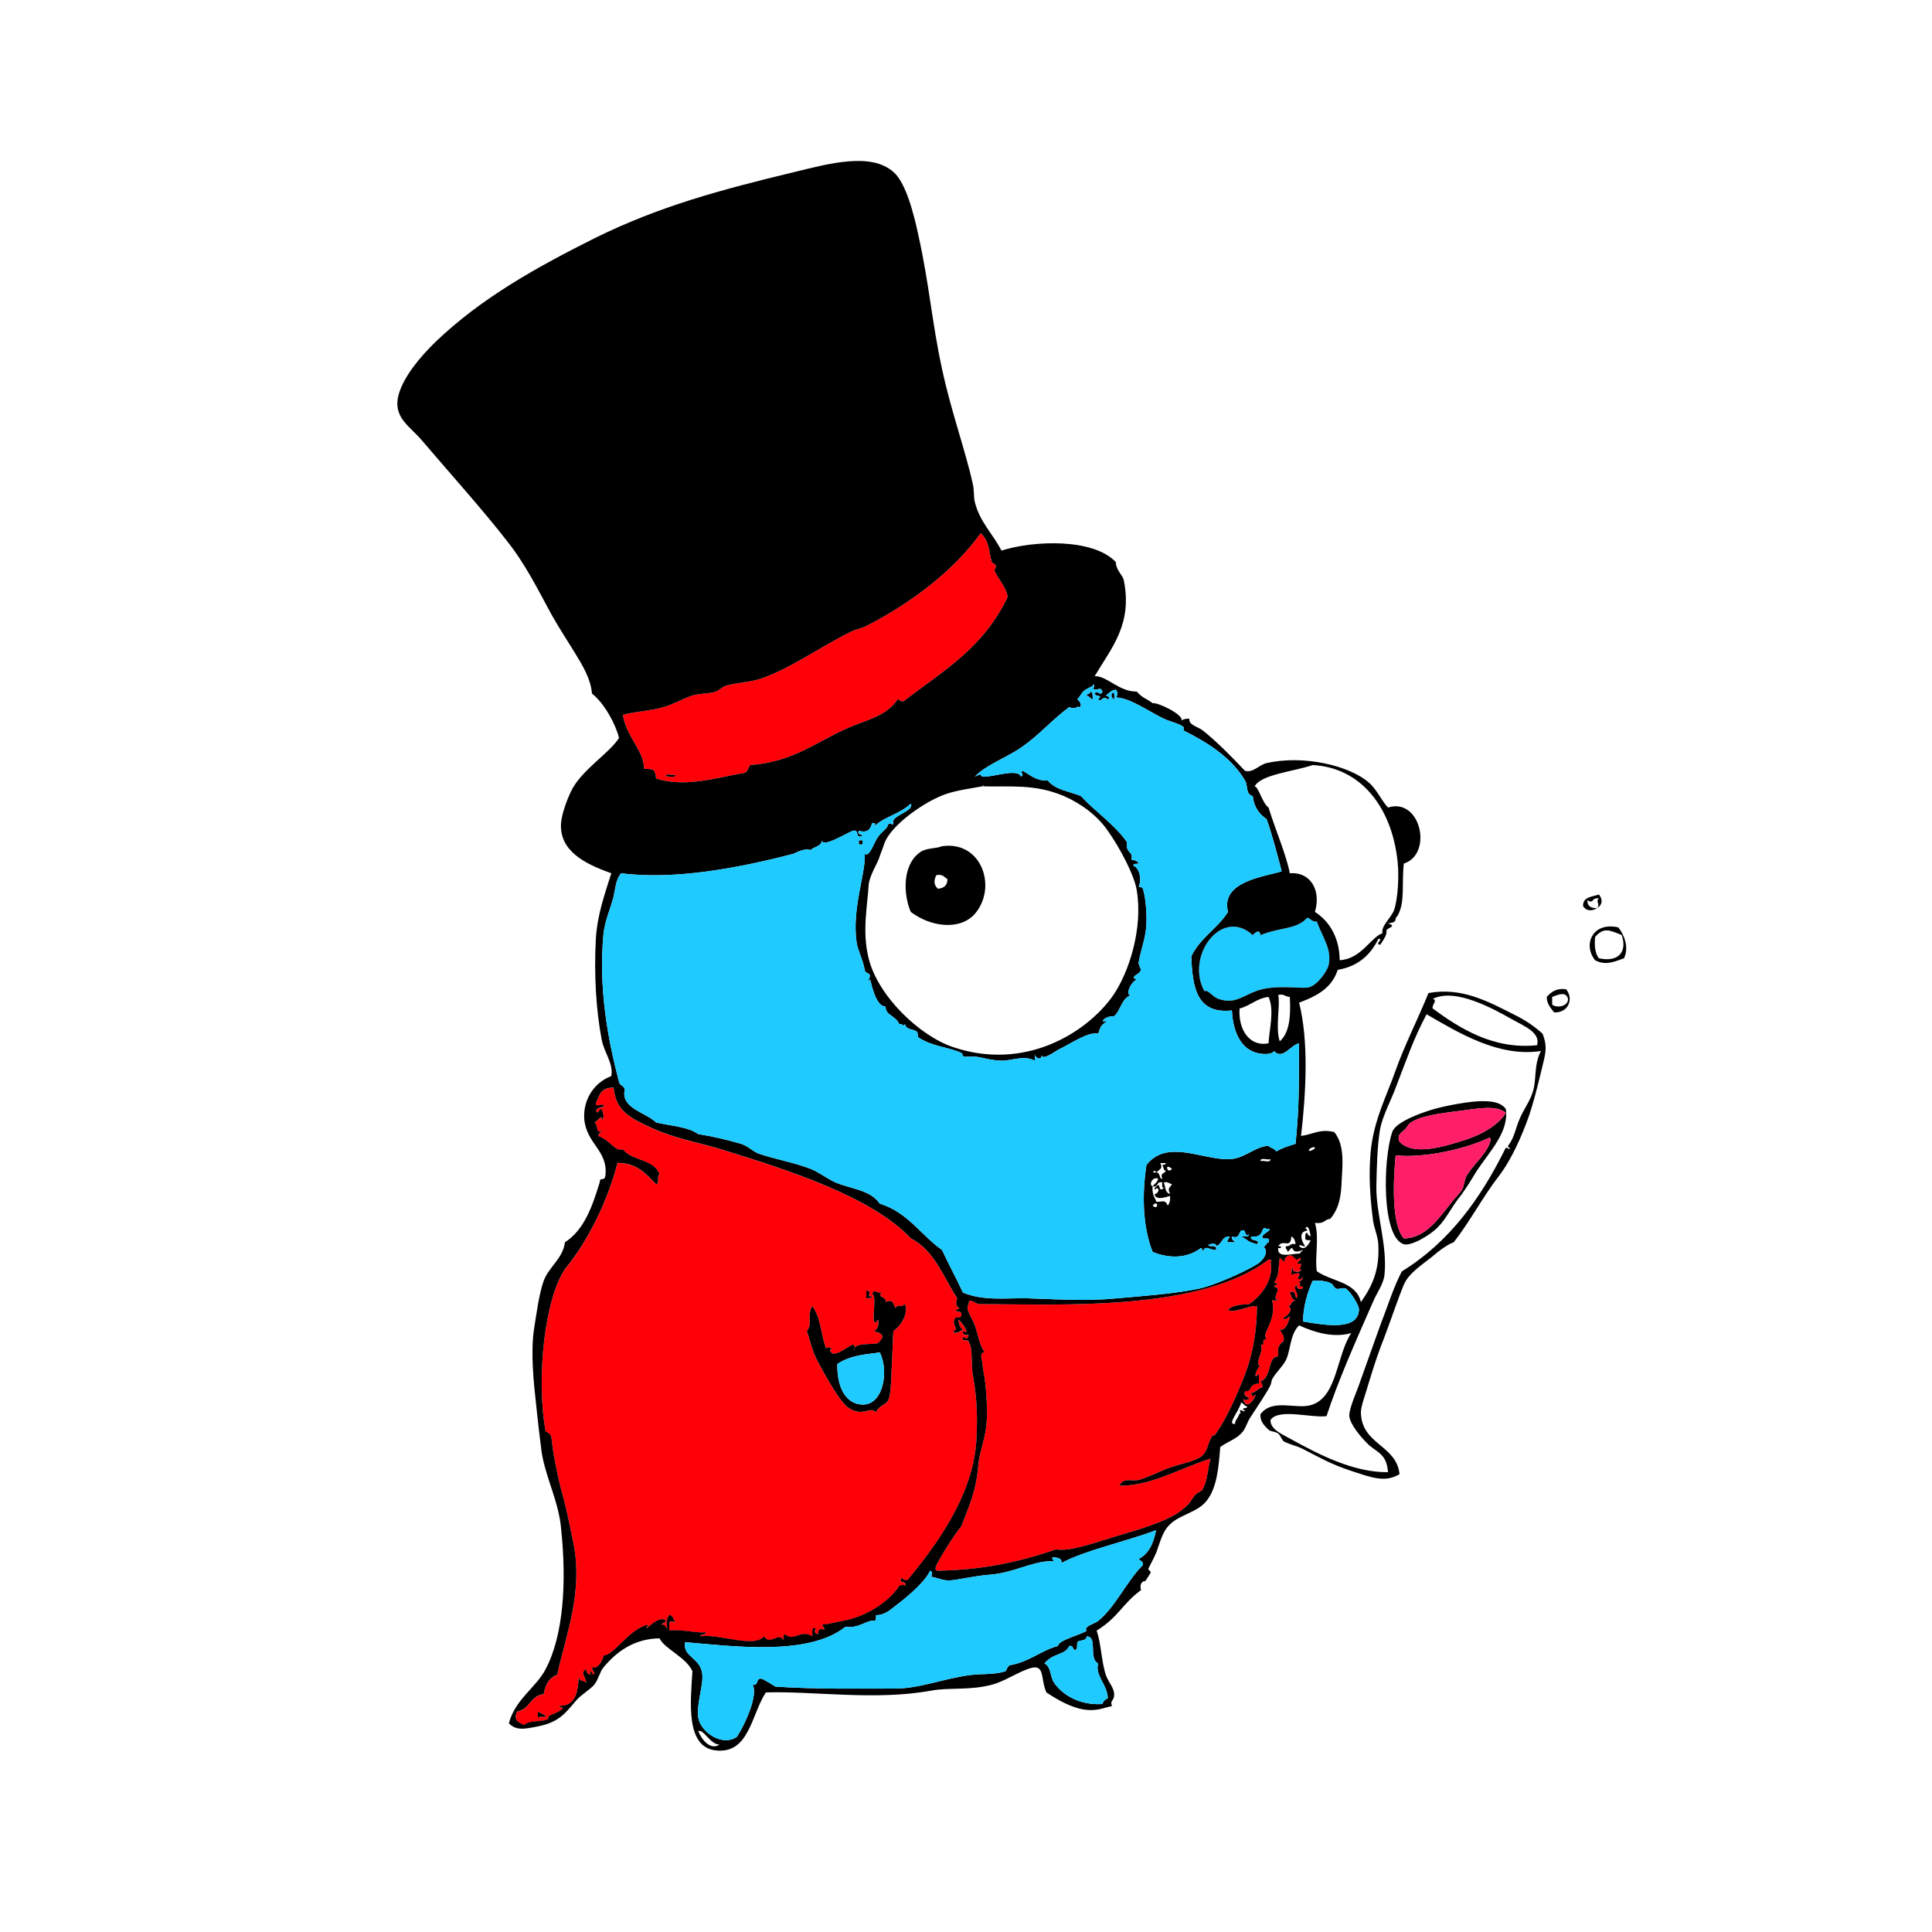 <?xml version="1.0" encoding="utf-8"?>
<!-- Generator: Adobe Illustrator 15.0.0, SVG Export Plug-In . SVG Version: 6.00 Build 0)  -->
<!DOCTYPE svg PUBLIC "-//W3C//DTD SVG 1.1//EN" "http://www.w3.org/Graphics/SVG/1.1/DTD/svg11.dtd">
<svg version="1.1" id="Layer_1" xmlns="http://www.w3.org/2000/svg" xmlns:xlink="http://www.w3.org/1999/xlink" x="0px" y="0px"
	 width="50px" height="50px" viewBox="0 0 50 50" enable-background="new 0 0 50 50" xml:space="preserve">
<g id="XMLID_2_">
	<g>
		<path fill="#FF0009" d="M25.73,14.75c0.1,0.25,0.3,0.41,0.35,0.7c-0.64,1.32-1.61,1.87-2.7,2.7c-0.09,0.01-0.09-0.05-0.15-0.05
			c-0.29,0.44-0.81,0.53-1.31,0.75c-0.79,0.35-1.4,0.87-2.5,0.95c-0.06,0.05-0.06,0.17-0.15,0.2c-0.7,0.12-1.53,0.39-2.29,0.15
			c-0.03-0.2-0.02-0.26-0.31-0.25c-0.01-0.49-0.46-0.82-0.55-1.4c0.32-0.09,0.66-0.09,1.05-0.2c0.26-0.07,0.5-0.22,0.75-0.3
			c0.2-0.06,0.42-0.04,0.6-0.1c0.09-0.03,0.17-0.12,0.25-0.15c0.31-0.09,0.65-0.09,0.96-0.2c0.76-0.27,1.53-0.83,2.29-1.2
			c0.14-0.07,0.29-0.09,0.4-0.15c1.1-0.56,2.23-1.39,2.96-2.4c0.24,0.21,0.21,0.51,0.29,0.75c0.02,0.04,0.1,0.03,0.1,0.1
			C25.78,14.69,25.73,14.77,25.73,14.75z M17.48,20.05c-0.08,0.03-0.26-0.06-0.25,0.05C17.3,20.07,17.48,20.16,17.48,20.05z"/>
		<path fill="#FF0009" d="M33.72,33.3c0.03,0.101-0.22,0.07-0.14-0.05c-0.15,0.05,0.01,0.21,0,0.3c-0.08,0.16-0.01-0.22-0.2-0.1
			c0.04,0.069,0.04,0.189,0.15,0.2c-0.181,0.06-0.061,0.13-0.2,0.149c0.16,0.061,0.01,0.24-0.11,0.3c-0.01,0.091,0.13,0,0.16-0.04
			c0,0.051-0.09,0.41-0.26,0.341c0.03,0.1,0.13,0.14,0.1,0.3c-0.17,0.13-0.149,0.229-0.14,0.399c-0.29,0.011-0.15,0.53-0.46,0.65
			c0.03,0.04,0.06,0.08,0.05,0.15c-0.12,0.029-0.16,0.13-0.29,0.149c0,0.04,0.04,0.05,0.04,0.101c0.22-0.261-0.14,0.489-0.25,0.05
			c0.07,0.06,0.08,0.02,0.16,0c-0.03-0.08-0.16-0.04-0.11-0.2c0.221,0.02,0.04-0.16,0.36-0.2c0-0.08,0-0.17,0-0.25
			c-0.18,0.21-0.05-0.18,0.04-0.2c-0.19-0.04,0.13-0.439,0-0.55c0.17,0.01-0.021-0.13,0.16-0.149c-0.16-0.131,0.279-0.48,0.14-1
			c0.05,0,0.11,0,0.16,0c-0.21-0.07,0.15-0.32-0.11-0.351c0.021-0.069,0.21-0.09,0-0.1c0.15-0.23,0.101-0.34,0.15-0.65
			c0.03,0.021,0.09,0.08,0.1,0.101c0.07-0.051-0.02-0.08,0.11-0.15c0.16-0.08,0.21,0.21,0.29,0.05c0.17,0.021-0.21,0.17,0.05,0.15
			c0.021,0.09-0.08,0.13,0,0.149c0.021,0.091-0.28,0.091-0.2-0.05c-0.06,0.021-0.04,0.13-0.05,0.2c0.05-0.04,0.12-0.05,0.2-0.05
			c0.04,0.109-0.14,0.16,0.05,0.149c0.08-0.149,0.04,0.12-0.09,0.051C33.73,33.21,33.55,33.29,33.72,33.3z"/>
		<path fill="#FF0009" d="M32.83,32.6c0.08-0.01,0.1,0.051,0.05,0.051c0.101,0.46-0.24,0.89-0.55,1.1
			c-0.23,0.01-0.44,0.03-0.55,0.15c0.18,0.1,0.479-0.11,0.75-0.101c0,0.61-0.101,1.271-0.36,1.9c-0.16,0.399-0.42,1-0.7,1.399
			c-0.05,0.08-0.09,0.04-0.09,0.051c-0.149,0.239-0.11,0.409-0.3,0.55c-0.19,0.13-0.561,0.189-0.86,0.3
			c-0.27,0.11-0.529,0.24-0.75,0.3c-0.16,0.05-0.399-0.08-0.5,0.15c0.83,0.01,1.601-0.47,2.36-0.7c-0.08,0.26-0.07,0.55-0.21,0.8
			c-0.01,0.04-0.13,0.07-0.2,0.15c-0.13,0.17-0.1,0.189-0.3,0.35c-0.29,0.26-0.89,0.46-1.54,0.65c-0.69,0.2-1.34,0.46-1.75,0.399
			c-0.97,0.33-1.89,0.53-3.06,0.551c-0.14-0.011,0.01-0.221,0.05-0.301c0.15-0.27,0.4-0.659,0.56-0.85c0.2-0.54,0.38-0.87,0.44-1.6
			c0.03-0.311,0.15-0.591,0.2-0.95c0.05-0.3,0.01-0.97-0.04-1.3c-0.03-0.131-0.04-0.261-0.06-0.4c0-0.03-0.09-0.25,0.06-0.25
			c-0.13-0.19-0.17-0.46-0.25-0.7c-0.08-0.21-0.26-0.42-0.16-0.55c-0.01-0.21,0.19,0.03,0.31,0C27.46,33.76,31.08,33.94,32.83,32.6z
			"/>
		<path fill="#FF0009" d="M25.17,35.55c0.09,0.51,0.14,0.95,0.1,1.7c-0.07,1.46-1.08,2.8-1.79,3.65
			c-0.09,0.01-0.09-0.051-0.16-0.051c-0.06,0.16,0.17,0.04,0.1,0.2c-0.06-0.06-0.07-0.02-0.15,0c-0.25,0.391-0.83,0.79-1.45,0.9
			c-0.36,0.069-0.32,0.08-0.55,0.1c0.21,0.3-0.11-0.06-0.1,0.25c-0.1-0.03-0.1-0.08-0.05-0.149c-0.15-0.051-0.08,0.109-0.1,0.199
			c-0.29-0.189-0.48,0.15-0.7-0.05c-0.05,0.01-0.04,0.09-0.05,0.15c-0.12-0.23-0.34,0.16-0.5-0.101c-0.23,0.32-1.17-0.069-1.65,0
			c0.02-0.069,0.15-0.02,0.15-0.1c-0.29,0.02-0.6-0.08-0.95-0.05c0-0.2-0.02-0.29,0.16-0.2c-0.06-0.07-0.05-0.19-0.16-0.2
			c-0.08,0.11-0.08,0.23-0.05,0.351c-0.05-0.03-0.05-0.11-0.15-0.101c0.02-0.05,0.1-0.03,0.11-0.1c-0.12-0.13-0.36,0.08-0.5,0.2
			c0-0.04,0.04-0.051,0.04-0.101c-0.51,0.13-0.88,0.8-1.15,0.8c-0.01,0.091-0.14,0.381-0.3,0.301c0,0.09,0.07,0.109,0.06,0.199
			c-0.07-0.01-0.1-0.21-0.11,0c-0.06-0.02-0.1-0.06-0.1-0.149c-0.17,0.1-0.01,0.189,0,0.35c-0.13-0.09-0.16-0.01-0.19-0.149
			c-0.03,0.22,0,0.76-0.5,0.75c0,0.05,0.06,0.04,0.09,0.05c-0.05,0.08-0.15,0.12-0.34,0.2c-0.05,0.02-0.03,0.09-0.06,0.1
			c-0.2,0.08-0.52,0.02-0.6,0.15c-0.17-0.08-0.28-0.12-0.19-0.351c0.33-0.05,0.35-0.42,0.69-0.45c0.04-0.239,0.14-0.43,0.35-0.5
			c0.22-1.029,0.7-2.17,0.4-3.5c-0.08-0.409-0.18-0.89-0.3-1.3c-0.09-0.35-0.21-0.93-0.25-1.35c-0.02-0.07-0.07-0.12-0.15-0.15
			c-0.25-1.399-0.02-3.43,0.5-4.2c0.61-0.739,1.12-1.8,1.36-2.75c0.51,0,0.74,0.29,1,0.551c0.1-0.011,0.01-0.221,0.09-0.25
			c-0.13-0.4-0.72-0.351-0.95-0.65c-0.21,0.06-0.3-0.21-0.64-0.35c0.01-0.07,0.08-0.08,0.09-0.15c-0.14,0.15-0.09-0.16-0.19-0.2
			c0.07,0,0.22-0.26,0.19-0.05c0.1-0.1,0.02-0.21,0-0.3c-0.04,0.02-0.08,0.04-0.09,0.1c-0.15-0.06,0.06-0.16,0.14-0.149
			c0.04-0.141-0.23,0.04-0.2-0.101c0.1-0.17,0.09-0.399,0.46-0.399c0.06,0.6,0.4,0.779,1,1.05c0.62,0.28,1.21,0.37,1.79,0.55
			c1.79,0.55,3.89,1.23,4.9,2.3c0.61,0.311,0.84,0.99,1.2,1.55c-0.02,0.131-0.06,0.181,0.05,0.25c0,0.051-0.06,0.04-0.09,0.051
			c0.01,0.069,0.14,0.02,0.15,0.1c0.02,0.11-0.08,0.1-0.15,0.1c-0.14,0.181,0.12,0.301-0.06,0.351c0.02,0.109,0.22-0.01,0.25-0.05
			c-0.08-0.021-0.1-0.141-0.1-0.15c-0.13-0.32,0.39,0.37,0.1,0.2c-0.02,0.109,0.08,0.1,0.15,0.1c-0.02,0.101-0.07,0.11-0.15,0.05
			c-0.05,0.12,0.1,0.07,0.14,0.101c0.01,0.03,0.06,0.14,0.06,0.149C25.16,35.01,25.14,35.33,25.17,35.55z M23.12,34.45
			c0.19-0.13,0.4-0.45,0.3-0.7c-0.18,0.14-0.11-0.05-0.25,0.1c-0.06-0.13-0.07-0.239-0.25-0.149c0.03-0.16-0.24-0.11-0.1-0.25
			c-0.15,0.03-0.2-0.12-0.25,0.05c0.16-0.03-0.09,1.02,0.16,0.65c0.02,0.159-0.02,0.25-0.11,0.3c0.37,0.1,0.17,0.22,0.11,0.3
			c-0.06,0.06-0.57-0.01-0.61,0.14c0-0.05,0-0.08-0.05-0.09c-0.1,0.021-0.58,0.44-0.59,0.101c0,0.029,0.03,0.06,0.04,0
			c-0.07-0.021-0.08-0.061-0.14,0c-0.16-0.431-0.12-0.761-0.36-1.101c-0.15,0.28,0.02,0.48-0.14,0.65c0.08,0.2,0.1,0.399,0.24,0.7
			c0.21,0.409,0.63,1.17,0.86,1.3c0.38,0.229,0.52-0.07,0.69,0.1c0.07-0.17,0.24-0.18,0.31-0.3s0.08-0.44,0.09-0.7
			C23.1,34.99,23.1,34.75,23.12,34.45z M22.57,33.55c-0.2,0.021,0.05-0.13-0.15-0.149c0,0.069,0,0.13,0,0.199
			C22.48,33.59,22.57,33.61,22.57,33.55z M13.92,44.45c0.13-0.061,0.16,0.03,0.2-0.05c-0.07-0.03-0.12-0.07-0.2-0.101
			C13.92,44.35,13.92,44.4,13.92,44.45z"/>
		<path fill="#1FCAFF" d="M34.08,23.85c0.16,0.44,0.4,0.72,0.3,1.15c-0.04,0.12-0.26,0.48-0.5,0.55c-0.17,0.05-0.72-0.06-1.21,0.05
			c-0.46,0.11-0.67,0.419-1.14,0.25c-0.17-0.06-0.25-0.24-0.36-0.2c-0.5-0.89,0.44-2.19,1.25-1.45c0.07-0.08,0.19-0.16,0.2,0
			c0.52-0.21,0.939-0.14,1.21-0.45C33.92,23.77,33.95,23.86,34.08,23.85z"/>
		<path d="M41.88,24c0.14,0.17,0.29,0.5,0.15,0.8c-0.271,0.1-0.49,0.19-0.75,0.05C40.96,24.45,41.21,23.85,41.88,24z M41.38,24.8
			c0.5,0.11,0.74-0.16,0.59-0.6c-0.31-0.13-0.47-0.21-0.689,0.05C41.26,24.48,41.28,24.68,41.38,24.8z"/>
		<path d="M41.38,23.15c0.12,0.15,0.07,0.29-0.05,0.35c0.1-0.1-0.05-0.16,0.05-0.25c-0.22-0.02-0.11,0.15-0.3,0.05
			c0,0.14,0.08,0.21,0.25,0.2c-0.11,0.08-0.271,0.09-0.36-0.05C40.96,23.21,41.2,23.21,41.38,23.15z"/>
		<path d="M40.53,25.6c0.21,0.26,0.05,0.62-0.311,0.6c-0.08-0.11-0.189-0.21-0.189-0.4C40.14,25.68,40.26,25.57,40.53,25.6z
			 M40.17,26c0.13,0.1,0.42,0.04,0.41-0.15c-0.05-0.2-0.25-0.11-0.41-0.05C40.17,25.87,40.17,25.93,40.17,26z"/>
		<path d="M25.06,34.7c-0.04-0.03-0.19,0.02-0.14-0.101c0.08,0.061,0.13,0.051,0.15-0.05c-0.07,0-0.17,0.01-0.15-0.1
			c0.29,0.17-0.23-0.521-0.1-0.2c0,0.01,0.02,0.13,0.1,0.15c-0.03,0.04-0.23,0.159-0.25,0.05c0.18-0.05-0.08-0.17,0.06-0.351
			c0.07,0,0.17,0.011,0.15-0.1c-0.01-0.08-0.14-0.03-0.15-0.1c0.03-0.011,0.09,0,0.09-0.051c-0.11-0.069-0.07-0.119-0.05-0.25
			c-0.36-0.56-0.59-1.239-1.2-1.55c-1.01-1.069-3.11-1.75-4.9-2.3c-0.58-0.18-1.17-0.27-1.79-0.55c-0.6-0.271-0.94-0.45-1-1.05
			c-0.37,0-0.36,0.229-0.46,0.399c-0.03,0.141,0.24-0.04,0.2,0.101c-0.08-0.011-0.29,0.09-0.14,0.149c0.01-0.06,0.05-0.08,0.09-0.1
			c0.02,0.09,0.1,0.2,0,0.3c0.03-0.21-0.12,0.05-0.19,0.05c0.1,0.04,0.05,0.351,0.19,0.2c-0.01,0.07-0.08,0.08-0.09,0.15
			c0.34,0.14,0.43,0.409,0.64,0.35c0.23,0.3,0.82,0.25,0.95,0.65c-0.08,0.029,0.01,0.239-0.09,0.25c-0.26-0.261-0.49-0.551-1-0.551
			c-0.24,0.95-0.75,2.011-1.36,2.75c-0.52,0.771-0.75,2.801-0.5,4.2c0.08,0.03,0.13,0.08,0.15,0.15c0.04,0.42,0.16,1,0.25,1.35
			c0.12,0.41,0.22,0.891,0.3,1.3c0.3,1.33-0.18,2.471-0.4,3.5c-0.21,0.07-0.31,0.261-0.35,0.5c-0.34,0.03-0.36,0.4-0.69,0.45
			c-0.09,0.23,0.02,0.271,0.19,0.351c0.08-0.131,0.4-0.07,0.6-0.15c0.03-0.01,0.01-0.08,0.06-0.1c0.19-0.08,0.29-0.12,0.34-0.2
			c-0.03-0.01-0.09,0-0.09-0.05c0.5,0.01,0.47-0.53,0.5-0.75c0.03,0.14,0.06,0.06,0.19,0.149c-0.01-0.16-0.17-0.25,0-0.35
			c0,0.09,0.04,0.13,0.1,0.149c0.01-0.21,0.04-0.01,0.11,0c0.01-0.09-0.06-0.109-0.06-0.199c0.16,0.08,0.29-0.21,0.3-0.301
			c0.27,0,0.64-0.67,1.15-0.8c0,0.05-0.04,0.061-0.04,0.101c0.14-0.12,0.38-0.33,0.5-0.2c-0.01,0.069-0.09,0.05-0.11,0.1
			c0.1-0.01,0.1,0.07,0.15,0.101c-0.03-0.12-0.03-0.24,0.05-0.351c0.11,0.01,0.1,0.13,0.16,0.2c-0.18-0.09-0.16,0-0.16,0.2
			c0.35-0.03,0.66,0.069,0.95,0.05c0,0.08-0.13,0.03-0.15,0.1c0.48-0.069,1.42,0.32,1.65,0c0.16,0.261,0.38-0.13,0.5,0.101
			c0.01-0.061,0-0.141,0.05-0.15c0.22,0.2,0.41-0.14,0.7,0.05c0.02-0.09-0.05-0.25,0.1-0.199c-0.05,0.069-0.05,0.119,0.05,0.149
			c-0.01-0.31,0.31,0.05,0.1-0.25c0.23-0.02,0.19-0.03,0.55-0.1c0.62-0.11,1.2-0.51,1.45-0.9c0.08-0.02,0.09-0.06,0.15,0
			c0.07-0.16-0.16-0.04-0.1-0.2c0.07,0,0.07,0.061,0.16,0.051c0.71-0.851,1.72-2.19,1.79-3.65c0.04-0.75-0.01-1.19-0.1-1.7
			c-0.03-0.22-0.01-0.54-0.05-0.7C25.12,34.84,25.07,34.73,25.06,34.7z M26.96,27.31c-0.01,0.131-0.14,0.091-0.18-0.01
			c0,0.05,0,0.101,0,0.15c-0.28-0.15-0.57,0-0.86,0c-0.24,0-0.54-0.09-0.65-0.101c-0.08-0.01-0.21,0-0.29,0
			c-0.09,0-0.05-0.069-0.1-0.1c-0.32-0.15-0.75-0.16-1.11-0.4c-0.03-0.02-0.01-0.13-0.04-0.149c-0.11-0.08-0.28-0.04-0.31-0.2
			c-0.02,0.09-0.06-0.01-0.15,0c-0.09-0.22-0.36-0.22-0.35-0.45c-0.25,0-0.36-0.55-0.4-0.7c-0.09,0.14,0-0.11,0-0.1
			c-0.05-0.1-0.13-0.05-0.14-0.15c-0.06-0.3-0.17-0.48-0.21-0.7c-0.13-0.89,0.24-1.8,0.21-2.3c0.13,0.09,0.24-0.31,0.35-0.45
			c0.1-0.14,0.22-0.19,0.25-0.3c0.07-0.11,0.12,0.06,0.14-0.05c-0.09-0.18,0.56-0.31,0.45-0.5c-0.3,0.28-0.73,0.35-0.95,0.6
			c0.02-0.06,0.08-0.1-0.05-0.1c-0.04,0.14-0.1,0.27-0.34,0.2c-0.09,0.13,0.22,0.1,0.04,0.15c-0.13,0.02-0.03-0.19-0.2-0.15
			c-0.22,0.09-0.77,0.44-0.8,0.25c-0.01,0.16-0.21,0.16-0.29,0.25c-0.18-0.06-0.39,0.08-0.46,0.1c-1.39,0.36-3.05,0.68-4.45,0.5
			c-0.14,0.2-0.13,0.33-0.19,0.6c-0.08,0.32-0.22,0.61-0.26,0.95c-0.14,1.44,0.12,2.78,0.4,3.85c0.02,0.1,0.14,0.1,0.15,0.2
			c-0.12,0.479,0.55,0.59,0.81,0.85c0.45,0.101,0.82,0.11,1.09,0.3c0.38,0.061,0.76,0.15,1.1,0.25c0.18,0.051,0.3,0.19,0.45,0.25
			c0.46,0.16,0.92,0.23,1.36,0.4c0.22,0.09,0.42,0.25,0.64,0.35c0.43,0.181,0.9,0.19,1.15,0.551c0.72,0.22,1.06,0.81,1.61,1.199
			c0.17,0.37,0.37,0.73,0.54,1.101c0.53,0.22,1.07,0.14,1.66,0.149c0.75,0.021,1.51,0.08,2.34,0c0.66-0.06,1.5-0.119,2.11-0.25
			c0.47-0.1,1.47-0.569,1.59-0.699c0.18-0.17,0.17-0.33,0.07-0.391c0.079,0,0.069-0.09,0.14-0.109c0.07-0.181-0.17-0.03-0.16-0.15
			c0.01-0.08,0.33-0.2,0.11-0.2c-0.17-0.1-0.03,0.25-0.4,0.2c-0.05,0.14,0.271,0.06,0.15,0.2c-0.311-0.09-0.181-0.09-0.41-0.2
			c0.08-0.01,0.189,0.02,0.21-0.05c-0.17,0.06-0.04-0.16-0.21-0.101c-0.07,0.061-0.04,0.221-0.24,0.15
			c-0.02,0.1,0.061,0.1,0.09,0.15c-0.26,0-0.239,0.02-0.14-0.15c-0.22-0.01-0.2,0.21-0.36,0.25c0.05-0.12-0.34-0.03-0.14,0
			c0.07,0,0.17-0.01,0.14,0.1c-0.189,0-0.27-0.149-0.35,0.051c-0.01-0.04,0-0.101-0.04-0.101c-0.42,0.311-0.9,0.24-1.25,0.101
			c-0.271-0.69-0.271-1.521-0.16-2.25c0.521-0.67,1.4-0.15,2.11-0.15c0.43,0,0.66-0.32,1.05-0.35c0.04,0.069,0.16,0.06,0.2,0.149
			c0.14-0.09,0.319-0.14,0.5-0.2c0.1-1.04,0.08-1.369,0.09-2.6c-0.23,0.05-0.42,0.44-0.65,0.2c-0.06,0.109-0.33,0.08-0.439,0.05
			c-0.5-0.13-0.63-0.7-0.65-1.1c-0.92,0.1-1.02-0.61-1.05-1.4c0.22-0.47,0.68-0.72,0.95-1.15c-0.2-0.79,0.939-0.91,1.39-1.05
			c-0.12-0.46-0.24-0.92-0.39-1.35c-0.19-0.13-0.33-0.31-0.36-0.6c-0.189-0.04-0.12-0.27-0.2-0.4c-0.35-0.6-0.979-0.99-1.6-1.3
			c0.12-0.13-0.29-0.2-0.5-0.3c-0.4-0.19-0.87-0.54-1.24-0.55c0.05-0.07,0.05-0.13,0-0.2c-0.13,0.01-0.18,0.09-0.26,0.15
			c0.06,0.01,0.13,0.08,0.05,0.1c-0.14-0.12-0.18,0.1-0.25,0c0.14-0.14-0.07-0.05-0.09-0.15c0.06-0.12,0.15,0.09,0.2-0.05
			c-0.05-0.17-0.17,0.03-0.25-0.1c0.069,0,0.029-0.15,0-0.05c-0.33,0.16-0.23,0.15-0.4,0.35c0.04,0.01,0.16,0.19,0.04,0.2
			c-0.05-0.05-0.05,0.08-0.25,0c-0.439,0.32-0.78,0.73-1.25,1.05c-0.36,0.25-0.95,0.47-1.19,0.75c0.26-0.13,0.06,0,0.25,0
			c0.25,0,0.87-0.22,0.94,0c0.12-0.07-0.06-0.12,0.05-0.15c0.2,0.11,0.34,0.26,0.65,0.25c0.18,0.24,0.56,0.28,0.85,0.4
			c0.391,0.42,0.87,0.73,1.2,1.2c-0.05,0.3,0.17,0.21,0.11,0.45c0.09,0.01,0.16,0.03,0.189,0.1c-0.05,0.01-0.14-0.01-0.14,0.05
			c0.17,0.07,0.22,0.37,0.14,0.55c0.05,0.01,0.09,0.01,0.11,0.05c0.07,0.24,0.1,0.61,0.09,0.9c-0.01,0.36-0.15,0.69-0.2,1
			c-0.01,0.07,0.061,0.18,0.061,0.2c-0.061,0.15-0.32,0.17-0.11,0.25c-0.16,0.06-0.32,0.44-0.14,0.4
			c-0.261,0.08-0.271,0.4-0.45,0.55c-0.13-0.02-0.37,0.101-0.25,0.15c0-0.03,0.04-0.061,0.04,0c-0.12,0.09-0.13,0.09-0.2,0.3
			c-0.26-0.05-0.64,0.22-1,0.4C27.33,27.19,26.98,27.46,26.96,27.31z M33.38,34.06c-0.03,0.04-0.17,0.131-0.16,0.04
			c0.12-0.06,0.271-0.239,0.11-0.3c0.14-0.02,0.02-0.09,0.2-0.149c-0.11-0.011-0.11-0.131-0.15-0.2c0.19-0.12,0.12,0.26,0.2,0.1
			c0.01-0.09-0.15-0.25,0-0.3c-0.08,0.12,0.17,0.15,0.14,0.05c-0.17-0.01,0.011-0.09-0.14-0.149c0.13,0.069,0.17-0.2,0.09-0.051
			c-0.189,0.011-0.01-0.04-0.05-0.149c-0.08,0-0.15,0.01-0.2,0.05c0.01-0.07-0.01-0.18,0.05-0.2c-0.08,0.141,0.221,0.141,0.2,0.05
			c-0.08-0.02,0.021-0.06,0-0.149c-0.26,0.02,0.12-0.13-0.05-0.15c-0.08,0.16-0.13-0.13-0.29-0.05c-0.13,0.07-0.04,0.1-0.11,0.15
			c-0.01-0.021-0.069-0.08-0.1-0.101c-0.05,0.311,0,0.42-0.15,0.65c0.21,0.01,0.021,0.03,0,0.1c0.261,0.03-0.1,0.28,0.11,0.351
			c-0.05,0-0.11,0-0.16,0c0.14,0.52-0.3,0.869-0.14,1c-0.181,0.02,0.01,0.159-0.16,0.149c0.13,0.11-0.19,0.51,0,0.55
			c-0.09,0.021-0.22,0.41-0.04,0.2c0,0.08,0,0.17,0,0.25c-0.32,0.04-0.14,0.22-0.36,0.2c-0.05,0.16,0.08,0.12,0.11,0.2
			c-0.08,0.02-0.09,0.06-0.16,0c0.11,0.439,0.47-0.311,0.25-0.05c0-0.051-0.04-0.061-0.04-0.101c0.13-0.02,0.17-0.12,0.29-0.149
			c0.01-0.07-0.02-0.11-0.05-0.15c0.31-0.12,0.17-0.64,0.46-0.65c-0.01-0.17-0.03-0.27,0.14-0.399c0.03-0.16-0.069-0.2-0.1-0.3
			C33.29,34.47,33.38,34.11,33.38,34.06z M39.92,26.75c0.15,0.37,0.061,0.56-0.04,1c-0.1,0.41-0.18,0.73-0.3,1.1
			c-0.19,0.54-0.46,1.16-0.8,1.601c-0.37,0.47-0.761,1.2-1.16,1.7c-0.17,0.06-0.38,0.22-0.59,0.399c-0.24,0.19-0.58,0.41-0.7,0.7
			c-0.15,0.36-0.33,0.9-0.5,1.35c-0.14,0.351-0.26,0.7-0.41,1.2c-0.08,0.28-0.2,0.59-0.2,0.75c0.011,0.84,0.92,0.84,1,1.601
			c-0.38,0.229-0.72,0.09-1.3-0.101c-0.5-0.17-0.77-0.33-1.2-0.55c-0.149-0.08-0.359-0.12-0.5-0.2c-0.04-0.03-0.08-0.149-0.14-0.2
			c-0.11-0.069-0.19-0.04-0.25-0.1c-0.15-0.14-0.22-0.24-0.21-0.4c0.32-0.43,0.95-0.1,1.35-0.25c0.641-0.229,0.62-1.279,1-1.85
			c-0.489,0.14-1-0.04-1.35-0.2c-0.24,0.24-0.21,0.62-0.34,0.9c-0.08,0.16-0.261,0.319-0.36,0.5c-0.02,0.06-0.02,0.1-0.04,0.149
			c-0.1,0.2-0.31,0.511-0.5,0.801c-0.11,0.149-0.14,0.34-0.26,0.449c-0.14,0.15-0.37,0.221-0.54,0.351
			c-0.04,0.5-0.08,1.06-0.36,1.399C30.99,39.14,30.53,39.2,30.28,39.45c-0.16,0.149-0.221,0.34-0.311,0.6
			c-0.06,0.2-0.13,0.3-0.25,0.55c-0.01,0.03,0.07,0.061,0.061,0.101c0,0-0.09,0.149-0.15,0.229c0-0.04-0.16,0.021-0.1,0.221
			c-0.5,0.369-0.57,0.689-1.15,1.05c0.12,0.33,0.12,0.79,0.24,1.149c0.07,0.19,0.18,0.29,0.21,0.45c0.03,0.23-0.12,0.19-0.05,0.351
			c-0.181,0.04-0.38,0.13-0.66,0.1c-0.39-0.04-0.76-0.27-1.04-0.45c-0.17-0.39-0.01-0.79-0.5-0.6c-0.29,0.109-0.63,0.33-0.91,0.399
			c-0.55,0.15-1.12,0.07-1.55,0.15c-1.47,0.27-3.06,0.01-4.3,0.05c-0.38,0.58-0.43,1.601-1.3,1.5c-0.78-0.09-0.65-1.25-0.6-2.05
			c-0.17-0.37-0.73-0.58-0.85-0.85c-0.65,0.01-1.1,0.33-1.45,0.75c-0.1,0.119-0.13,0.31-0.24,0.449c-0.11,0.131-0.33,0.25-0.46,0.4
			c-0.32,0.37-0.46,0.59-1.1,0.7c-0.18,0.03-0.46,0.109-0.65-0.101c0.16-0.619,0.71-0.93,0.95-1.399c0.46-0.87,0.55-2.23,0.4-3.65
			c-0.06-0.68-0.39-1.29-0.5-1.95c-0.05-0.369-0.1-0.81-0.14-1.199c-0.07-0.631-0.15-1.4-0.06-2c0.07-0.44,0.13-0.91,0.25-1.25
			c0.13-0.36,0.5-0.58,0.55-1c0.5-0.32,0.71-0.931,0.9-1.551c0.01-0.17,0.13,0.011,0.15-0.199c0.06-0.631-0.5-0.801-0.55-1.45
			c-0.03-0.49,0.25-0.931,0.7-1.101c0.06-0.33-0.18-0.59-0.25-0.949c-0.14-0.75-0.2-1.63-0.15-2.601c0.04-0.64,0.23-1.15,0.4-1.7
			c-0.71-0.25-1.35-0.59-1.3-1.3c0.02-0.25,0.17-0.66,0.3-0.9c0.3-0.52,0.95-0.91,1.2-1.3c-0.08-0.34-0.37-0.89-0.7-1.15
			c-0.03-0.38-0.25-0.74-0.44-1.05c-0.21-0.34-0.42-0.66-0.61-1c-0.35-0.64-0.66-1.28-1.15-1.9c-0.63-0.81-1.45-1.72-2.2-2.6
			c-0.32-0.38-0.77-0.6-0.6-1.2c0.14-0.47,0.55-0.96,0.95-1.35c1.19-1.14,2.61-1.93,4.15-2.7c1.65-0.81,3.2-1.23,5.15-1.7
			c0.9-0.22,1.97-0.51,2.55,0c0.32,0.27,0.53,1.08,0.65,1.65c0.28,1.26,0.35,2.26,0.61,3.45c0.23,1.08,0.61,2.13,0.79,2.95
			c0.05,0.18,0.02,0.35,0.06,0.5c0.13,0.51,0.43,0.77,0.69,1.25c0.811-0.26,2.37-0.33,2.96,0.3c-0.01,0.18,0.17,0.34,0.2,0.45
			c0.24,1.15-0.311,1.76-0.75,2.5c0.32-0.01,0.62,0.4,1.09,0.4c0.16,0.18,0.26,0.18,0.41,0.3c0.12-0.03,0.8,0.29,0.75,0.45
			c0.04-0.04,0.11-0.05,0.2-0.05c-0.021,0.17,0.229,0.21,0.34,0.3c0.36,0.28,0.77,0.7,1.1,1.05c0.21,0.06,0.37-0.16,0.561-0.2
			c0.96-0.22,2.149,0.07,2.64,0.5c0.22,0.19,0.33,0.47,0.5,0.65c0.85-0.27,1.17,1.21,0.41,1.45c-0.061,0.56,0.04,0.98-0.16,1.35
			c-0.12,0.1,0.04,0.16-0.25,0.2c0.271,0.08-0.06,0.11-0.04,0.2c0.01,0.09-0.05,0.19-0.16,0.35c-0.17-0.01,0.11-0.16-0.05-0.15
			c-0.2,0.41-0.52,0.71-1.05,0.8c-0.15,0.45-0.49,0.66-1,0.85c0.25,1,0.18,2.31,0.05,3.45c0.34-0.051,0.49-0.19,0.86-0.101
			c0.279,0.34,0.21,0.87,0.189,1.3c-0.01,0.261-0.04,0.67-0.3,0.95c-0.14,0-0.12,0.13-0.39,0.101c0.12,0.369-0.011,0.939,0.05,1.25
			c0.38,0.27,1.02,0.27,1.14,0.8c0.28-0.4,0.49-0.811,0.45-1.5c-0.01-0.22-0.12-0.431-0.14-0.65c-0.07-0.55-0.11-1.08-0.061-1.7
			c0.07-0.84,0.42-1.489,0.65-2.149c0.24-0.67,0.56-1.29,0.85-2c0.851-0.16,1.55,0.22,2.2,0.55C39.46,26.39,39.71,26.56,39.92,26.75
			z M39.88,27.2c-1.1,0.17-2.16-0.49-2.96-0.95c-0.34,0.63-0.53,1.21-0.8,1.9c-0.13,0.35-0.32,0.689-0.4,1.05
			c-0.08,0.439-0.09,1.05-0.1,1.5c-0.01,0.729,0.29,1.51,0.21,2.3c-0.03,0.24-0.2,0.46-0.3,0.7c-0.45,1.02-0.91,2.06-1.2,2.95
			c-0.41,0.05-1.24-0.21-1.45,0.1c-0.01,0.25,0.33,0.38,0.54,0.5c0.71,0.39,1.61,0.86,2.5,0.85c-0.03-0.5-0.31-0.51-0.54-0.75
			c-0.17-0.17-0.439-0.489-0.46-0.699c-0.01-0.21,0.2-0.641,0.3-0.95c0.19-0.53,0.36-1.01,0.5-1.4c0.2-0.51,0.351-1.01,0.561-1.399
			c1.22-0.75,2.04-1.881,2.689-3.2c0.061,0,0.08,0.069,0.11,0c-0.04,0-0.061-0.01-0.05-0.05c0.17-0.221,0.189-0.45,0.3-0.7
			c0.09-0.22,0.27-0.46,0.34-0.7C39.77,27.96,39.69,27.55,39.88,27.2z M39.78,27.05c0.09-0.33-0.33-0.49-0.61-0.649
			c-0.55-0.311-1.51-0.84-2.09-0.55c0.14,0.04-0.04,0.16,0,0.25C37.76,26.6,38.64,27.17,39.78,27.05z M36.08,23.55
			c0.1-0.31,0.13-0.87,0.09-1.25c-0.15-1.43-0.97-2.44-2.2-2.5c-0.5,0.17-1.33,0.24-1.5,0.55c0.101,0.01,0.2,0.44,0.36,0.55
			c0.17,0.56,0.46,1.22,0.55,1.7c0.561-0.04,0.811,0.47,0.65,1c0.41,0.26,0.64,0.72,0.64,1.25c0.561-0.03,0.8-0.59,1.11-0.7
			C35.73,23.97,36,23.76,36.08,23.55z M35.17,33.9c0.01-0.11-0.2-0.45-0.34-0.551c-0.061-0.04-0.19,0.03-0.25,0
			c-0.07-0.029-0.061-0.109-0.16-0.149c-0.12-0.061-0.41-0.07-0.45-0.05c-0.13,0.29-0.239,0.64-0.25,1.05
			C34.31,34.3,35.14,34.44,35.17,33.9z M34.38,25c0.101-0.43-0.14-0.71-0.3-1.15c-0.13,0.01-0.16-0.08-0.25-0.1
			c-0.271,0.31-0.69,0.24-1.21,0.45c-0.01-0.16-0.13-0.08-0.2,0c-0.81-0.74-1.75,0.56-1.25,1.45c0.11-0.04,0.19,0.14,0.36,0.2
			c0.47,0.169,0.68-0.14,1.14-0.25c0.49-0.11,1.04,0,1.21-0.05C34.12,25.48,34.34,25.12,34.38,25z M33.88,29.75
			c-0.05,0.09,0.18-0.02,0.15-0.05C33.98,29.66,33.88,29.74,33.88,29.75z M33.83,31.9c0.01,0.06,0.05,0.08,0.09,0.1
			c-0.01-0.07-0.06-0.36-0.14-0.2c0.029,0,0.05,0.01,0.05,0.05c-0.24,0.021-0.14,0.301-0.05,0.4c-0.09,0.02-0.13-0.07-0.16,0
			c0.149,0.14,0.25-0.05,0.3-0.15c-0.05-0.01-0.14,0.011-0.14-0.05C33.78,31.99,33.77,31.91,33.83,31.9z M33.08,32.3
			c-0.04,0.311,0.479,0.101,0.59,0.15c-0.08-0.021,0.03-0.05,0.05-0.101c-0.39,0.16-0.17-0.22-0.39,0.051
			c-0.01-0.061-0.07-0.07-0.05-0.15c0.12,0.02,0.1-0.09,0.25-0.05c-0.011-0.09-0.04-0.17-0.11-0.2c-0.02,0.34-0.21,0.05-0.34,0.25
			C33.16,32.24,33.2,32.31,33.08,32.3z M33.12,26.95c0.25-0.22,0.29-0.641,0.26-1.15c-0.12,0-0.149-0.09-0.3-0.05
			C33.14,26,33,26.6,33.12,26.95z M32.88,32.65c0.05,0,0.03-0.061-0.05-0.051c-1.75,1.341-5.37,1.16-7.45,1.15
			c-0.12,0.03-0.32-0.21-0.31,0c-0.1,0.13,0.08,0.34,0.16,0.55c0.08,0.24,0.12,0.51,0.25,0.7c-0.15,0-0.06,0.22-0.06,0.25
			c0.02,0.14,0.03,0.27,0.06,0.4c0.05,0.33,0.09,1,0.04,1.3c-0.05,0.359-0.17,0.64-0.2,0.95c-0.06,0.729-0.24,1.06-0.44,1.6
			c-0.16,0.19-0.41,0.58-0.56,0.85c-0.04,0.08-0.19,0.29-0.05,0.301c1.17-0.021,2.09-0.221,3.06-0.551
			c0.41,0.061,1.06-0.199,1.75-0.399c0.65-0.19,1.25-0.391,1.54-0.65c0.2-0.16,0.17-0.18,0.3-0.35c0.07-0.08,0.19-0.11,0.2-0.15
			c0.14-0.25,0.13-0.54,0.21-0.8c-0.76,0.23-1.53,0.71-2.36,0.7c0.101-0.23,0.34-0.101,0.5-0.15c0.221-0.06,0.48-0.189,0.75-0.3
			c0.3-0.11,0.67-0.17,0.86-0.3c0.189-0.141,0.15-0.311,0.3-0.55c0-0.011,0.04,0.029,0.09-0.051c0.28-0.399,0.54-1,0.7-1.399
			c0.26-0.63,0.36-1.29,0.36-1.9c-0.271-0.01-0.57,0.2-0.75,0.101c0.109-0.12,0.319-0.141,0.55-0.15
			C32.64,33.54,32.98,33.11,32.88,32.65z M32.83,27c0.01-0.31,0.16-0.85,0-1.2c-0.32,0.04-0.47,0.23-0.75,0.3
			C32.04,26.67,32.36,27.1,32.83,27z M32.88,30c-0.08,0.03-0.26-0.06-0.26,0.05C32.7,30.02,32.88,30.11,32.88,30z M32.17,36.45
			c0.04-0.01,0.1,0,0.11-0.05c-0.08-0.011-0.09-0.08-0.16-0.101c-0.05,0.22-0.39,0.59-0.15,0.55c-0.04-0.06,0.11-0.189,0.11-0.29
			c0.01,0.07,0.05,0,0-0.06c0.08-0.02,0.12,0.07,0.14,0C32.19,36.5,32.17,36.49,32.17,36.45z M30.33,30.25
			C30.12,30.07,30.21,30.41,30.33,30.25L30.33,30.25z M30.22,31.2c0.05-0.061,0.07-0.13,0.061-0.25c-0.11,0.03-0.38,0.13-0.4-0.05
			c0.061,0.02,0.17-0.141,0.04-0.15c0,0.03-0.04,0.06-0.04,0c0.2-0.24,0.05,0.14,0.24,0c-0.05-0.01-0.05-0.08-0.04-0.15
			c-0.16-0.04-0.1,0.141-0.25,0.101c0.05-0.07,0.13-0.101,0.14-0.2c-0.149-0.06-0.25,0.17-0.14,0.2c-0.03,0.24,0.09,0.33,0.09,0.399
			C30.06,31.12,30.15,31.02,30.22,31.2z M30.28,30.9c-0.061-0.16-0.03-0.131,0.05-0.25c-0.07-0.021-0.1-0.07-0.21-0.051
			C30.16,30.71,30.15,30.87,30.28,30.9z M30.17,30.1c-0.05,0-0.09,0-0.14,0c0.069,0.15-0.011,0.15-0.101,0.24h-0.01
			c0-0.07-0.14-0.02-0.04,0.01c0.021-0.01,0.03-0.01,0.04-0.01v0.01l0.01-0.01c0.101,0,0.08,0.21,0.15,0.16
			c-0.061-0.16,0.07-0.12,0.09-0.2c-0.07-0.01-0.05-0.109-0.09-0.149C30.11,30.14,30.17,30.15,30.17,30.1z M29.83,31.2
			C29.99,31.35,29.98,31.02,29.83,31.2L29.83,31.2z M29.47,40.35c0.24-0.14,0.37-0.35,0.45-0.75c-0.79,0.301-1.84,0.521-2.45,0.851
			c0.021-0.13-0.1-0.13-0.189-0.15c-0.15,0,0.109,0.141-0.11,0.101c-0.49,0.02-0.97,0.31-1.55,0.35c-0.4,0.03-0.84,0.14-1.05,0.15
			c-0.17,0.01-0.36-0.091-0.5-0.101c0.07,0,0.07-0.14,0-0.149c-0.16,0.35-0.79,0.83-0.95,0.949c-0.11,0.091-0.26,0.2-0.45,0.2
			c0,0.061,0.01,0.141-0.05,0.15c-0.15-0.05-0.41,0.21-0.74,0.149c-0.96,0.771-2.93,0.5-4.15,0.4c-0.07,0.38,0.38,0.39,0.44,0.8
			c0.05,0.28-0.15,0.78-0.1,1.15c0.06,0.38,0.62,0.76,1,0.5c0.23-0.351,0.55-1.09,0.41-1.351c0.17,0.04,0.06-0.199,0.25-0.149
			c0.11,0.06,0.23,0.13,0.34,0.2c1.08,0.069,2.05,0.05,3.1,0.05c0.63,0,1.29-0.271,1.95-0.351c0.31-0.04,0.6,0,0.91-0.1
			c0.02-0.06,0.05-0.11,0.09-0.15c0.53-0.09,0.84-0.399,1.26-0.5c0-0.159,0.66-0.31,0.74-0.399c-0.09-0.11,0.22-0.181,0.3-0.25
			c0.46-0.38,0.73-1.021,1.16-1.45C29.59,40.4,29.51,40.4,29.47,40.35z M28.78,25.8c0.45-0.63,0.8-1.79,0.64-2.75
			c-0.05-0.37-0.43-1.1-0.75-1.55c-0.26-0.38-0.68-0.7-1.14-0.9c-0.761-0.32-1.391-0.23-2.1-0.25c0.05,0,0.03-0.05,0,0h-0.01
			c-0.32,0.06-0.65,0.1-0.94,0.2c-0.51,0.17-1.44,0.8-1.6,1.3c-0.01,0.03-0.07,0.2-0.11,0.3c-0.04,0.17-0.26,0.48-0.29,0.75
			c-0.02,0.48-0.18,1.19,0,1.9c0.24,0.98,1.32,2.01,2.19,2.3C26.51,27.72,28.09,26.75,28.78,25.8z M28.53,44.1
			c0.02-0.069,0.069-0.119,0.14-0.149c-0.01-0.36-0.34-0.59-0.25-0.9c-0.26-0.13,0-0.71-0.3-0.7c0,0.131-0.18,0.08-0.24,0.15
			c-0.01,0.08,0.01,0.18-0.05,0.2c-0.08,0-0.04-0.13-0.16-0.101c-0.1,0.24-0.41,0.17-0.64,0.45c0.18,0.09,0.14,0.34,0.25,0.5
			C27.5,43.87,27.95,44.14,28.53,44.1z M26.08,15.45c-0.05-0.29-0.25-0.45-0.35-0.7c0,0.02,0.05-0.06,0.04-0.1
			c0-0.07-0.08-0.06-0.1-0.1c-0.08-0.24-0.05-0.54-0.29-0.75c-0.73,1.01-1.86,1.84-2.96,2.4c-0.11,0.06-0.26,0.08-0.4,0.15
			c-0.76,0.37-1.53,0.93-2.29,1.2c-0.31,0.11-0.65,0.11-0.96,0.2c-0.08,0.03-0.16,0.12-0.25,0.15c-0.18,0.06-0.4,0.04-0.6,0.1
			c-0.25,0.08-0.49,0.23-0.75,0.3c-0.39,0.11-0.73,0.11-1.05,0.2c0.09,0.58,0.54,0.91,0.55,1.4c0.29-0.01,0.28,0.05,0.31,0.25
			c0.76,0.24,1.59-0.03,2.29-0.15c0.09-0.03,0.09-0.15,0.15-0.2c1.1-0.08,1.71-0.6,2.5-0.95c0.5-0.22,1.02-0.31,1.31-0.75
			c0.06,0,0.06,0.06,0.15,0.05C24.47,17.32,25.44,16.77,26.08,15.45z M18.07,44.8c0.08,0.2,0.3,0.51,0.55,0.351
			C18.37,45.14,18.22,44.75,18.07,44.8z"/>
		<path d="M38.97,28.7c0.09,0.59-0.42,1.1-0.75,1.6c-0.16,0.26-0.3,0.5-0.5,0.75c-0.17,0.23-0.319,0.521-0.5,0.7
			c-0.18,0.2-0.7,0.51-0.89,0.45c-0.58-0.181-0.54-2.2-0.3-2.9c0.08-0.26,0.739-0.5,1.09-0.6c0.399-0.11,0.91-0.19,1.16-0.2
			C38.56,28.49,38.83,28.51,38.97,28.7z M38.97,28.8c-0.239-0.21-0.739-0.109-1.189-0.05c-0.49,0.06-1.23,0.15-1.36,0.4
			c-0.07,0.14-0.3,0.18-0.2,0.399c0.351,0.37,1.141,0.13,1.7-0.05C38.39,29.35,38.81,29.08,38.97,28.8z M38.58,29.5
			c-0.01-0.03-0.01-0.06-0.05-0.05c-0.63,0.3-1.721,0.53-2.41,0.45c-0.07,0.729-0.101,1.79,0.21,2.149c0.58,0,0.93-0.56,1.25-0.95
			c0.07-0.09,0.17-0.189,0.25-0.3c0.07-0.109,0.06-0.27,0.14-0.399C38.18,30.08,38.49,29.85,38.58,29.5z"/>
		<path fill="#FF1F68" d="M37.78,28.75c0.45-0.06,0.95-0.16,1.189,0.05c-0.16,0.28-0.58,0.55-1.05,0.7
			c-0.56,0.18-1.35,0.42-1.7,0.05c-0.1-0.22,0.13-0.26,0.2-0.399C36.55,28.9,37.29,28.81,37.78,28.75z"/>
		<path fill="#FF1F68" d="M38.53,29.45c0.04-0.01,0.04,0.02,0.05,0.05c-0.09,0.35-0.4,0.58-0.61,0.9
			c-0.08,0.13-0.069,0.29-0.14,0.399c-0.08,0.11-0.18,0.21-0.25,0.3c-0.32,0.391-0.67,0.95-1.25,0.95
			c-0.311-0.359-0.28-1.42-0.21-2.149C36.81,29.98,37.9,29.75,38.53,29.45z"/>
		<path fill="#1FCAFF" d="M34.83,33.35c0.14,0.101,0.35,0.44,0.34,0.551c-0.03,0.54-0.86,0.399-1.45,0.3
			c0.011-0.41,0.12-0.76,0.25-1.05c0.04-0.021,0.33-0.011,0.45,0.05c0.1,0.04,0.09,0.12,0.16,0.149
			C34.64,33.38,34.77,33.31,34.83,33.35z"/>
		<path fill="#1FCAFF" d="M32.69,32.26c0.1,0.061,0.109,0.221-0.07,0.391c-0.12,0.13-1.12,0.6-1.59,0.699
			c-0.61,0.131-1.45,0.19-2.11,0.25c-0.83,0.08-1.59,0.021-2.34,0c-0.59-0.01-1.13,0.07-1.66-0.149c-0.17-0.37-0.37-0.73-0.54-1.101
			c-0.55-0.39-0.89-0.979-1.61-1.199c-0.25-0.36-0.72-0.37-1.15-0.551c-0.22-0.1-0.42-0.26-0.64-0.35c-0.44-0.17-0.9-0.24-1.36-0.4
			c-0.15-0.06-0.27-0.199-0.45-0.25c-0.34-0.1-0.72-0.189-1.1-0.25c-0.27-0.189-0.64-0.199-1.09-0.3c-0.26-0.26-0.93-0.37-0.81-0.85
			C16.16,28.1,16.04,28.1,16.02,28c-0.28-1.07-0.54-2.41-0.4-3.85c0.04-0.34,0.18-0.63,0.26-0.95c0.06-0.27,0.05-0.4,0.19-0.6
			c1.4,0.18,3.06-0.14,4.45-0.5c0.07-0.02,0.28-0.16,0.46-0.1c0.08-0.09,0.28-0.09,0.29-0.25c0.03,0.19,0.58-0.16,0.8-0.25
			c0.17-0.04,0.07,0.17,0.2,0.15c0.18-0.05-0.13-0.02-0.04-0.15c0.24,0.07,0.3-0.06,0.34-0.2c0.13,0,0.07,0.04,0.05,0.1
			c0.22-0.25,0.65-0.32,0.95-0.6c0.11,0.19-0.54,0.32-0.45,0.5c-0.02,0.11-0.07-0.06-0.14,0.05c-0.03,0.11-0.15,0.16-0.25,0.3
			c-0.11,0.14-0.22,0.54-0.35,0.45c0.03,0.5-0.34,1.41-0.21,2.3c0.04,0.22,0.15,0.4,0.21,0.7c0.01,0.1,0.09,0.05,0.14,0.15
			c0-0.01-0.09,0.24,0,0.1c0.04,0.15,0.15,0.7,0.4,0.7c-0.01,0.23,0.26,0.23,0.35,0.45c0.09-0.01,0.13,0.09,0.15,0
			c0.03,0.16,0.2,0.12,0.31,0.2c0.03,0.02,0.01,0.13,0.04,0.149c0.36,0.24,0.79,0.25,1.11,0.4c0.05,0.03,0.01,0.1,0.1,0.1
			c0.08,0,0.21-0.01,0.29,0c0.11,0.011,0.41,0.101,0.65,0.101c0.29,0,0.58-0.15,0.86,0c0-0.05,0-0.101,0-0.15
			c0.04,0.101,0.17,0.141,0.18,0.01c0.021,0.15,0.37-0.119,0.46-0.159c0.36-0.181,0.74-0.45,1-0.4c0.07-0.21,0.08-0.21,0.2-0.3
			c0-0.061-0.04-0.03-0.04,0c-0.12-0.05,0.12-0.17,0.25-0.15c0.18-0.149,0.189-0.47,0.45-0.55c-0.181,0.04-0.021-0.34,0.14-0.4
			c-0.21-0.08,0.05-0.1,0.11-0.25c0-0.02-0.07-0.13-0.061-0.2c0.05-0.31,0.19-0.64,0.2-1c0.01-0.29-0.02-0.66-0.09-0.9
			c-0.021-0.04-0.061-0.04-0.11-0.05c0.08-0.18,0.03-0.48-0.14-0.55c0-0.06,0.09-0.04,0.14-0.05c-0.029-0.07-0.1-0.09-0.189-0.1
			c0.06-0.24-0.16-0.15-0.11-0.45c-0.33-0.47-0.81-0.78-1.2-1.2c-0.29-0.12-0.67-0.16-0.85-0.4c-0.311,0.01-0.45-0.14-0.65-0.25
			c-0.109,0.03,0.07,0.08-0.05,0.15c-0.07-0.22-0.69,0-0.94,0c-0.19,0,0.01-0.13-0.25,0c0.24-0.28,0.83-0.5,1.19-0.75
			c0.47-0.32,0.811-0.73,1.25-1.05c0.2,0.08,0.2-0.05,0.25,0c0.12-0.01,0-0.19-0.04-0.2c0.17-0.2,0.07-0.19,0.4-0.35
			c0.029-0.1,0.069,0.05,0,0.05c0.08,0.13,0.2-0.07,0.25,0.1c-0.05,0.14-0.141-0.07-0.2,0.05c0.02,0.1,0.229,0.01,0.09,0.15
			c0.07,0.1,0.11-0.12,0.25,0c0.08-0.02,0.01-0.09-0.05-0.1c0.08-0.06,0.13-0.14,0.26-0.15c0.05,0.07,0.05,0.13,0,0.2
			c0.37,0.01,0.84,0.36,1.24,0.55c0.21,0.1,0.62,0.17,0.5,0.3c0.62,0.31,1.25,0.7,1.6,1.3c0.08,0.13,0.011,0.36,0.2,0.4
			c0.03,0.29,0.17,0.47,0.36,0.6c0.149,0.43,0.27,0.89,0.39,1.35c-0.45,0.14-1.59,0.26-1.39,1.05c-0.271,0.43-0.73,0.68-0.95,1.15
			c0.03,0.79,0.13,1.5,1.05,1.4c0.021,0.399,0.15,0.97,0.65,1.1c0.109,0.03,0.38,0.06,0.439-0.05c0.23,0.24,0.42-0.15,0.65-0.2
			c-0.01,1.23,0.01,1.56-0.09,2.6c-0.181,0.061-0.36,0.11-0.5,0.2c-0.04-0.09-0.16-0.08-0.2-0.149C32.44,29.68,32.21,30,31.78,30
			c-0.71,0-1.59-0.52-2.11,0.15c-0.11,0.729-0.11,1.56,0.16,2.25c0.35,0.14,0.83,0.21,1.25-0.101c0.04,0,0.03,0.061,0.04,0.101
			c0.08-0.2,0.16-0.051,0.35-0.051c0.03-0.109-0.069-0.1-0.14-0.1c-0.2-0.03,0.189-0.12,0.14,0c0.16-0.04,0.141-0.26,0.36-0.25
			c-0.1,0.17-0.12,0.15,0.14,0.15C31.94,32.1,31.86,32.1,31.88,32c0.2,0.07,0.17-0.09,0.24-0.15c0.17-0.06,0.04,0.16,0.21,0.101
			C32.31,32.02,32.2,31.99,32.12,32c0.229,0.11,0.1,0.11,0.41,0.2c0.12-0.141-0.2-0.061-0.15-0.2c0.37,0.05,0.23-0.3,0.4-0.2
			c0.22,0-0.101,0.12-0.11,0.2c-0.01,0.12,0.23-0.03,0.16,0.15C32.76,32.17,32.77,32.26,32.69,32.26z M28.83,18.1
			C28.88,17.78,28.67,17.99,28.83,18.1L28.83,18.1z M28.28,18.1c-0.011-0.07,0.01-0.18-0.061-0.2c0,0.07-0.08,0.05-0.1,0.1
			C28.2,18.01,28.21,18.08,28.28,18.1z M22.32,21.85c0-0.03,0-0.07,0-0.1c-0.03,0-0.06,0-0.09,0c0,0.03,0,0.07,0,0.1
			C22.26,21.85,22.29,21.85,22.32,21.85z"/>
		<path fill="#1FCAFF" d="M29.92,39.6c-0.08,0.4-0.21,0.61-0.45,0.75c0.04,0.051,0.12,0.051,0.11,0.15
			c-0.43,0.43-0.7,1.07-1.16,1.45c-0.08,0.069-0.39,0.14-0.3,0.25c-0.08,0.09-0.74,0.24-0.74,0.399c-0.42,0.101-0.729,0.41-1.26,0.5
			c-0.04,0.04-0.07,0.091-0.09,0.15c-0.31,0.1-0.6,0.06-0.91,0.1c-0.66,0.08-1.32,0.351-1.95,0.351c-1.05,0-2.02,0.02-3.1-0.05
			c-0.11-0.07-0.23-0.141-0.34-0.2c-0.19-0.05-0.08,0.189-0.25,0.149c0.14,0.261-0.18,1-0.41,1.351c-0.38,0.26-0.94-0.12-1-0.5
			c-0.05-0.37,0.15-0.87,0.1-1.15c-0.06-0.41-0.51-0.42-0.44-0.8c1.22,0.1,3.19,0.37,4.15-0.4c0.33,0.061,0.59-0.199,0.74-0.149
			c0.06-0.01,0.05-0.09,0.05-0.15c0.19,0,0.34-0.109,0.45-0.2c0.16-0.119,0.79-0.6,0.95-0.949c0.07,0.01,0.07,0.149,0,0.149
			c0.14,0.01,0.33,0.11,0.5,0.101c0.21-0.011,0.65-0.12,1.05-0.15c0.58-0.04,1.06-0.33,1.55-0.35c0.22,0.04-0.04-0.101,0.11-0.101
			c0.09,0.021,0.21,0.021,0.189,0.15C28.08,40.12,29.13,39.9,29.92,39.6z"/>
		<path d="M28.83,18.1C28.67,17.99,28.88,17.78,28.83,18.1L28.83,18.1z"/>
		<path fill="#1FCAFF" d="M28.67,43.95c-0.07,0.03-0.12,0.08-0.14,0.149c-0.58,0.04-1.03-0.229-1.25-0.55
			c-0.11-0.16-0.07-0.41-0.25-0.5c0.229-0.28,0.54-0.21,0.64-0.45c0.12-0.029,0.08,0.101,0.16,0.101c0.06-0.021,0.04-0.12,0.05-0.2
			c0.061-0.07,0.24-0.02,0.24-0.15c0.3-0.01,0.04,0.57,0.3,0.7C28.33,43.36,28.66,43.59,28.67,43.95z"/>
		<path d="M28.22,17.9c0.07,0.02,0.05,0.13,0.061,0.2c-0.07-0.02-0.08-0.09-0.16-0.1C28.14,17.95,28.22,17.97,28.22,17.9z"/>
		<path d="M24.38,21.9c1.02-0.15,1.44,1.06,0.85,1.75c-0.38,0.43-1.13,0.35-1.66-0.05c-0.19-0.44-0.23-1.22,0.25-1.55
			C23.98,21.94,24.2,21.97,24.38,21.9z M24.27,23c0.16-0.01,0.25-0.09,0.25-0.25c-0.08-0.04-0.12-0.14-0.29-0.1
			C24.16,22.8,24.17,22.9,24.27,23z"/>
		<path d="M22.12,34.9c-0.01,0.01-0.01,0.029,0,0.05C22.12,34.94,22.12,34.92,22.12,34.9z M22.12,34.89
			c0.04-0.149,0.55-0.08,0.61-0.14c0.06-0.08,0.26-0.2-0.11-0.3c0.09-0.05,0.13-0.141,0.11-0.3c-0.25,0.369,0-0.681-0.16-0.65
			c0.05-0.17,0.1-0.02,0.25-0.05c-0.14,0.14,0.13,0.09,0.1,0.25c0.18-0.09,0.19,0.02,0.25,0.149c0.14-0.149,0.07,0.04,0.25-0.1
			c0.1,0.25-0.11,0.57-0.3,0.7c-0.02,0.3-0.02,0.54-0.05,1.1c-0.01,0.26-0.02,0.58-0.09,0.7s-0.24,0.13-0.31,0.3
			c-0.17-0.17-0.31,0.13-0.69-0.1c-0.23-0.13-0.65-0.891-0.86-1.3c-0.14-0.301-0.16-0.5-0.24-0.7c0.16-0.17-0.01-0.37,0.14-0.65
			c0.24,0.34,0.2,0.67,0.36,1.101c0.06-0.061,0.07-0.021,0.14,0c-0.01,0.06-0.04,0.029-0.04,0c0.01,0.34,0.49-0.08,0.59-0.101
			C22.12,34.81,22.12,34.84,22.12,34.89z M22.32,36.35c0.52,0.021,0.7-0.83,0.45-1.35c-0.28,0.05-0.73,0.05-1.1,0.3
			C21.66,35.96,21.92,36.34,22.32,36.35z"/>
		<path fill="#1FCAFF" d="M22.77,35c0.25,0.52,0.07,1.37-0.45,1.35c-0.4-0.01-0.66-0.39-0.65-1.05C22.04,35.05,22.49,35.05,22.77,35
			z"/>
		<path d="M22.42,33.4c0.2,0.02-0.05,0.17,0.15,0.149c0,0.061-0.09,0.04-0.15,0.05C22.42,33.53,22.42,33.47,22.42,33.4z"/>
		<path d="M22.32,21.75c0,0.03,0,0.07,0,0.1c-0.03,0-0.06,0-0.09,0c0-0.03,0-0.07,0-0.1C22.26,21.75,22.29,21.75,22.32,21.75z"/>
		<path d="M17.23,20.1c-0.01-0.11,0.17-0.02,0.25-0.05C17.48,20.16,17.3,20.07,17.23,20.1z"/>
		<path d="M14.12,44.4c-0.04,0.08-0.07-0.011-0.2,0.05c0-0.05,0-0.101,0-0.15C14,44.33,14.05,44.37,14.12,44.4z"/>
	</g>
	<g>
	</g>
</g>
</svg>
